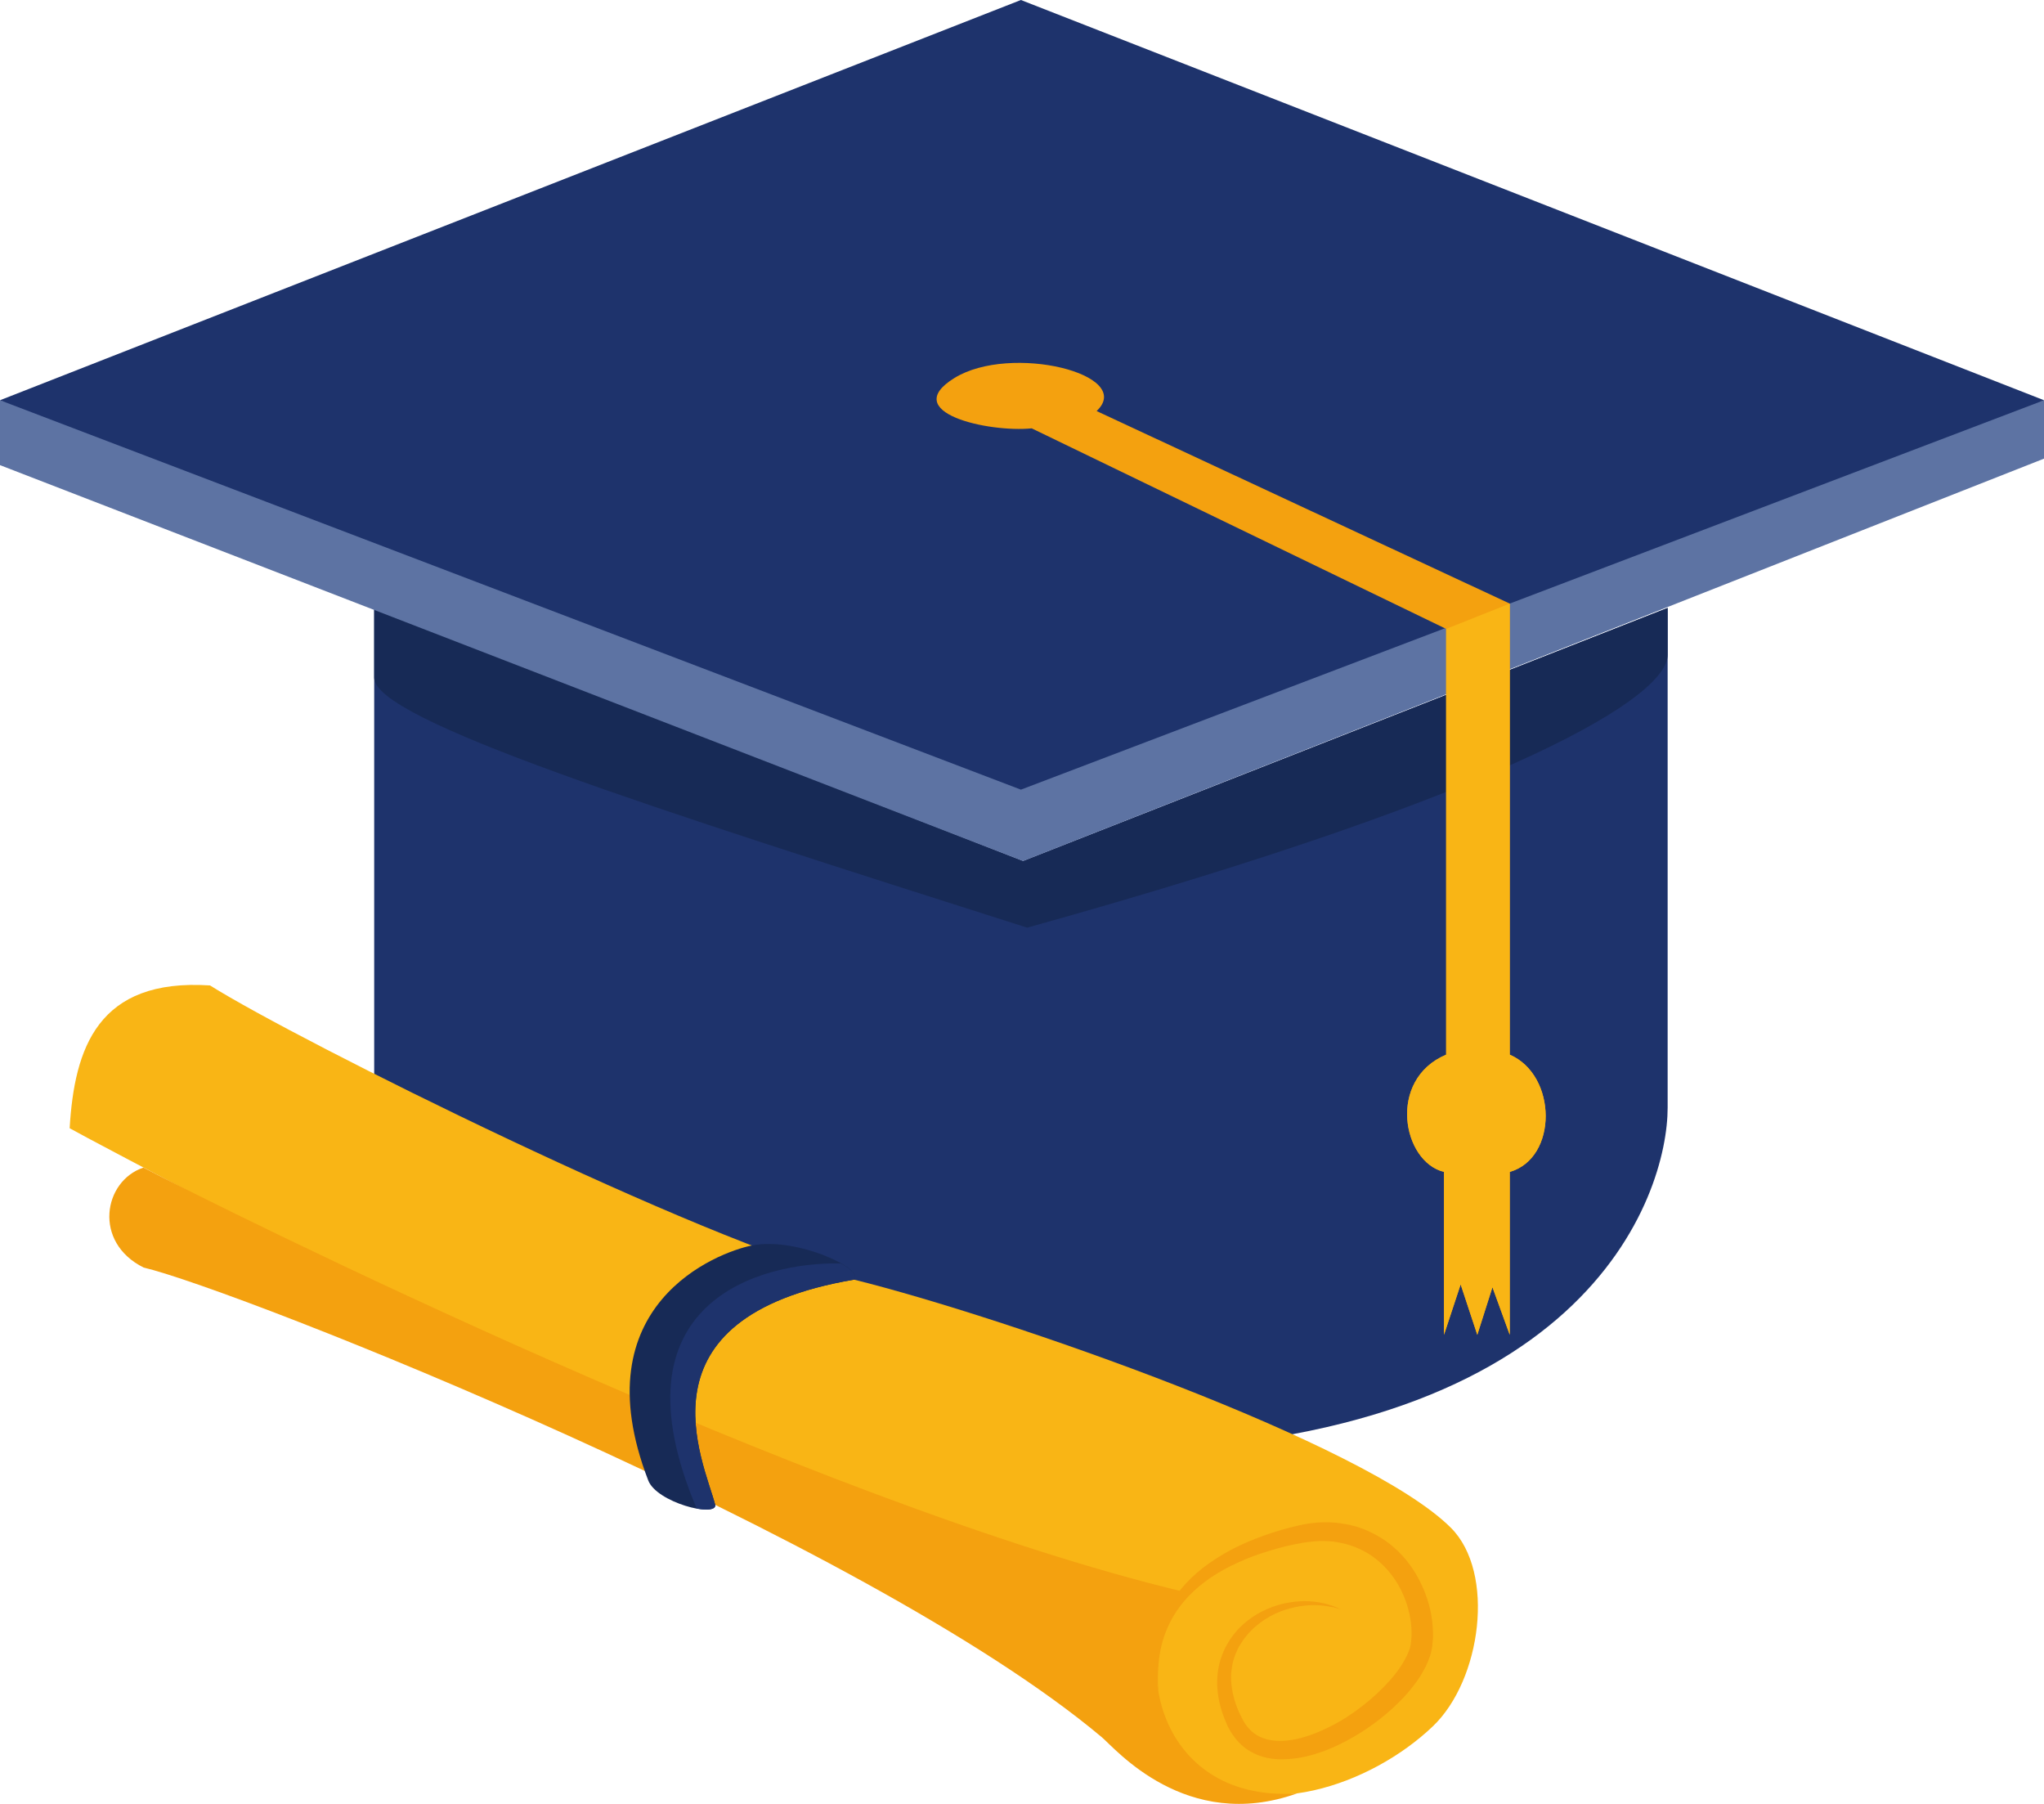 <?xml version="1.0" encoding="utf-8"?>
<!-- Generator: Adobe Illustrator 16.0.0, SVG Export Plug-In . SVG Version: 6.00 Build 0)  -->
<!DOCTYPE svg PUBLIC "-//W3C//DTD SVG 1.1//EN" "http://www.w3.org/Graphics/SVG/1.1/DTD/svg11.dtd">
<svg version="1.1" id="Capa_1" xmlns="http://www.w3.org/2000/svg" xmlns:xlink="http://www.w3.org/1999/xlink" x="0px" y="0px"
	 width="945px" height="833.8px" viewBox="-753.9 -797.2 945 833.8" style="enable-background:new -753.9 -797.2 945 833.8;"
	 xml:space="preserve">
<path style="fill:#1E336C;" d="M17.1-516.2c0,39,0,191,0,231s-37,159-269,159h-60c-232,0-269-119-269-159s0-192,0-231l300,117
	L17.1-516.2z"/>
<path style="fill:#172A56;" d="M17.1-516.2c0,7.1,0,8.5,0,21.7c0,18.7-67,62.3-296.1,126.1c-174.3-55.5-301.9-96.1-301.9-115.5
	c0-13.8,0-25,0-32.3l300,117L17.1-516.2z"/>
<polygon style="fill:#5D73A3;" points="-753.9,-612.2 -753.9,-582.2 -280.9,-399.2 191.1,-585.2 191.1,-612.2 -301.9,-482.2 "/>
<polygon style="fill:#1E336C;" points="-281.9,-797.2 -753.9,-612.2 -281.9,-432.2 191.1,-612.2 "/>
<path style="fill:#F9B515;" d="M-220.2-13.2c0,0-485.2-253-501.5-262.5c2.2-36.9,12.9-69.4,64.9-66C-615.9-316-429-223.1-359-205.7
	S-122.4-130.3-83.1-91C-62.4-70.3-69-20.6-91.5,0.8C-120,28-172.4,46.3-204,19.3C-212.1,12.3-214.9-0.1-220.2-13.2z"/>
<path style="fill:#F4A10F;" d="M-687.6-257.5c-18.5,6.2-23.4,34.5,0.1,46.2c42.9,10.1,333,124.7,443,217.1
	c6.3,5.3,38.9,44.2,90.2,26c-67,4.3-78.1-67.9-51.8-93.1C-378.9-102.4-652.7-239.2-687.6-257.5z"/>
<path style="fill:#172A56;" d="M-406.3-221.5c-15.6,3.1-79.3,27.1-47.9,108.6c3.9,10.2,31.3,17.2,31,11.4
	c-5.3-20.3-38.3-86.8,64.1-104.2C-353.7-210.5-385.6-225.6-406.3-221.5z"/>
<path style="fill:#1E336C;" d="M-431.8-99.9c5,0.9,8.8,0.5,8.6-1.6c-5.3-20.3-38.3-86.8,64.1-104.2c1.9-1.7-0.8-4.6-6-7.5
	C-402.2-214-472.3-195.5-431.8-99.9z"/>
<g>
	<path style="fill:#F4A10F;" d="M-133.9-53.3c0,0-0.4-0.1-1.1-0.3c-0.4-0.1-0.8-0.2-1.4-0.4c-0.5-0.2-1.2-0.3-1.9-0.4
		c-2.9-0.6-7.2-1.2-12.6-0.6c-5.4,0.6-11.9,2.3-18.1,6.3c-3.1,2-6.1,4.5-8.7,7.7c-1.3,1.6-2.4,3.3-3.5,5.1c-0.9,1.9-1.8,3.8-2.4,5.9
		c-0.6,2.1-0.9,4.3-1.1,6.5c-0.1,2.2,0,4.5,0.4,6.9c0.7,4.6,2.3,9.3,4.7,13.8c2.1,4.3,5.5,7.6,9.9,9.1c4.4,1.6,9.7,1.5,14.9,0.4
		c5.3-1.1,10.6-3.2,15.8-5.8c5.2-2.6,10.2-5.8,14.9-9.5c4.7-3.6,9.1-7.7,13-12.1c1.9-2.2,3.7-4.5,5.3-7c1.5-2.4,2.8-4.9,3.6-7.3
		c0.4-1.2,0.6-2.4,0.7-3.5l0.1-1.2c0-0.4,0.1-0.8,0.1-1.1c0-0.7,0-1.3,0-2c0-2.8-0.4-5.7-1-8.4c-1.2-5.6-3.4-10.9-6.5-15.6
		c-3.1-4.7-7.1-8.7-11.6-11.7c-4.6-3-9.7-4.9-15-5.8c-2.6-0.5-5.3-0.6-8-0.6c-1.3,0.1-2.7,0.1-4,0.3c-0.7,0.1-1.3,0.1-2,0.2
		c-0.7,0.1-1.3,0.2-2,0.3c-5.4,0.9-10.8,2.2-15.8,3.8c-5.1,1.5-9.9,3.3-14.4,5.4c-4.5,2-8.7,4.3-12.5,6.9
		c-7.6,5.1-13.4,11.3-17.2,17.7c-1.9,3.2-3.3,6.4-4.4,9.5c-1,3.1-1.7,6-2.1,8.7c-0.8,5.4-0.8,9.8-0.8,12.7c0.2,3,0.3,4.6,0.3,4.6
		s-0.1-0.4-0.2-1.1c-0.1-0.8-0.4-1.9-0.6-3.4c-0.4-3-1-7.3-0.7-13c0.1-2.8,0.6-5.9,1.3-9.3c0.7-3.4,2-6.9,3.8-10.5
		c1.8-3.6,4.1-7.3,6.9-10.7c2.9-3.5,6.3-6.8,10.2-9.8c3.9-3,8.3-5.8,13-8.3c4.7-2.5,9.8-4.6,15-6.5c5.3-1.9,10.8-3.5,16.6-4.8
		c3-0.7,6.1-1.1,9.2-1.3c3.2-0.1,6.4-0.1,9.6,0.4c3.2,0.5,6.5,1.1,9.6,2.3c3.1,1.1,6.2,2.6,9.1,4.4c5.8,3.6,10.8,8.5,14.6,14.2
		c3.8,5.7,6.6,12.1,8.2,18.9c0.8,3.4,1.2,6.9,1.3,10.4c0,0.9,0,1.8,0,2.8c0,0.5,0,0.8-0.1,1.2l-0.1,1.2c-0.1,2.1-0.6,4-1.1,5.8
		c-0.6,1.8-1.3,3.5-2.1,5.1c-0.8,1.6-1.7,3.1-2.6,4.6c-1.9,2.9-4,5.6-6.2,8.1c-4.5,5-9.4,9.4-14.7,13.3C-123.4,3-129,6.4-134.8,9.2
		c-5.8,2.8-11.9,5-18.3,6.1c-3.2,0.5-6.5,0.8-9.8,0.7c-1.7-0.1-3.3-0.3-5-0.6c-1.6-0.4-3.3-0.8-4.8-1.5c-3.1-1.3-6.1-3.2-8.3-5.6
		c-1.2-1.2-2.2-2.5-3.1-3.8l-0.7-1.1c-0.2-0.4-0.5-0.7-0.6-1l-0.5-0.9l-0.1-0.2l-0.1-0.1c-0.1-0.3-0.1-0.1-0.1-0.2l-0.2-0.5
		c-2.4-5.3-4.1-10.8-4.6-16.4c-0.3-2.8-0.2-5.5,0.1-8.2c0.4-2.7,0.9-5.3,1.9-7.7c0.8-2.5,2-4.7,3.3-6.8c0.7-1,1.3-2,2.1-3
		c0.8-0.9,1.5-1.9,2.3-2.7c3.2-3.3,6.8-5.9,10.4-7.8c7.2-3.8,14.3-4.9,19.9-5c5.7,0,10,1.1,12.9,2.1c1.4,0.5,2.5,0.9,3.2,1.3
		C-134.3-53.5-133.9-53.3-133.9-53.3z"/>
</g>
<path style="fill:#F4A10F;" d="M-276.9-599.2c-20,2-61.7-7.3-35.7-23.3s83.7-1.7,65.7,15.3l191,89v208.5c22,9.5,22.3,47.8,0,54.2
	v75.3l-8-22l-7,22l-7.7-23.3l-7.7,23.3v-75.3c-19.3-4.7-26.3-42.7,1-54.2v-196.8L-276.9-599.2z"/>
<path style="fill:#F9B515;" d="M-55.9-518.2v208.5c22,9.5,22.3,47.8,0,54.2v75.3l-8-22l-7,22l-7.7-23.3l-7.7,23.3v-75.3
	c-19.3-4.7-26.3-42.7,1-54.2v-196.8L-55.9-518.2z"/>
<path style="fill:#1E336C;" d="M-311.9-126.2"/>
</svg>

